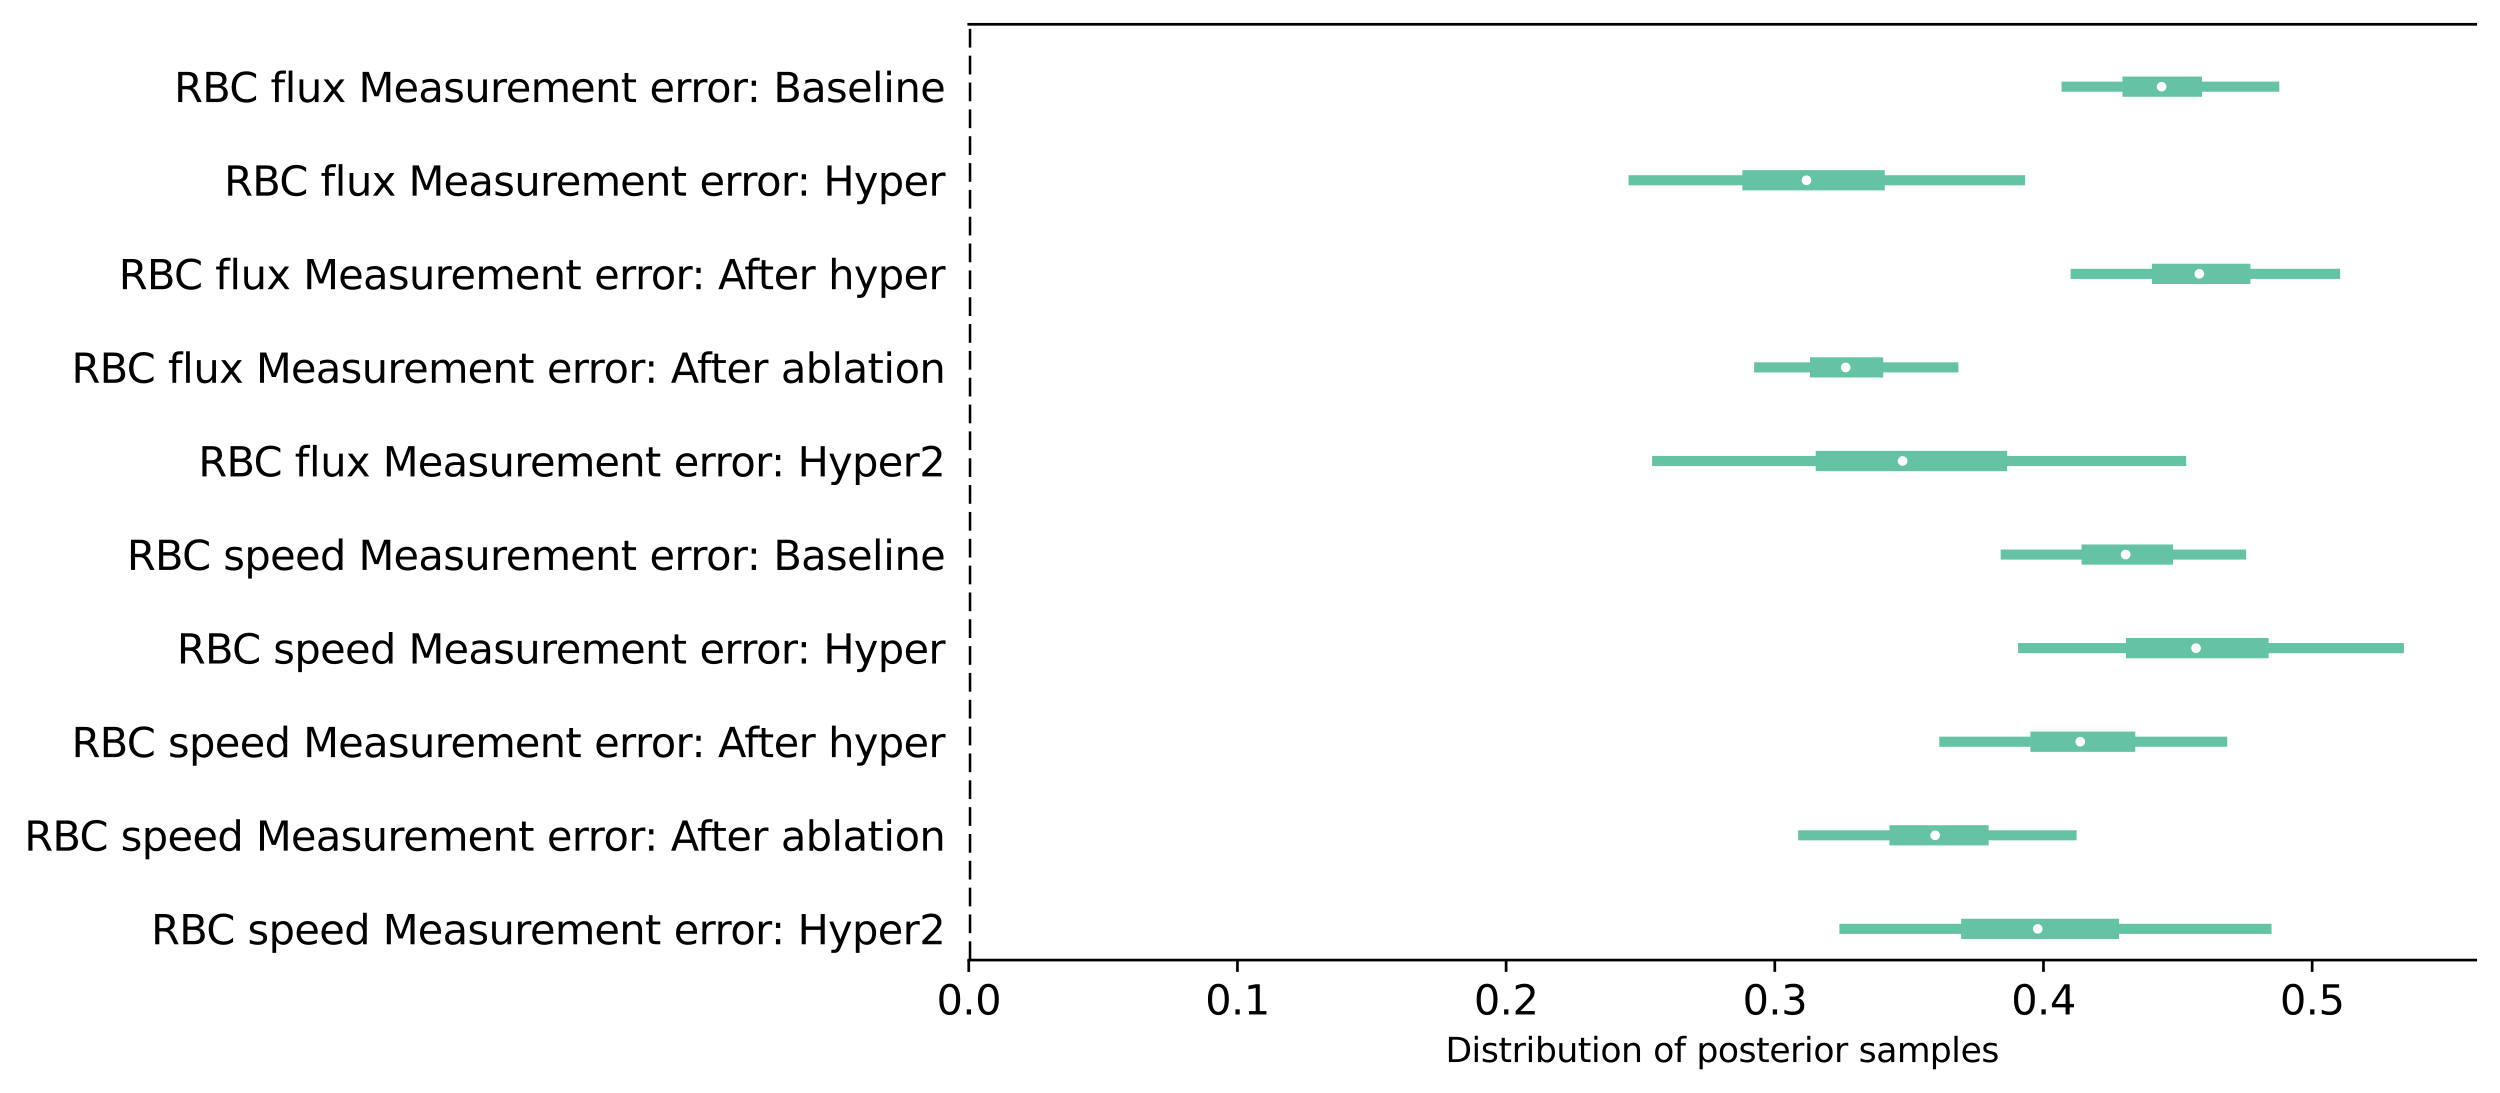 <?xml version="1.0" encoding="utf-8" standalone="no"?>
<!DOCTYPE svg PUBLIC "-//W3C//DTD SVG 1.1//EN"
  "http://www.w3.org/Graphics/SVG/1.1/DTD/svg11.dtd">
<svg xmlns:xlink="http://www.w3.org/1999/xlink" width="740.573pt" height="323.892pt" viewBox="0 0 740.573 323.892" xmlns="http://www.w3.org/2000/svg" version="1.1">
 <defs>
  <style type="text/css">*{stroke-linejoin: round; stroke-linecap: butt}</style>
 </defs>
 <g id="figure_1">
  <g id="patch_1">
   <path d="M 0 323.892 
L 740.573 323.892 
L 740.573 0 
L 0 0 
z
" style="fill: #ffffff"/>
  </g>
  <g id="axes_1">
   <g id="patch_2">
    <path d="M 286.973 284.4 
L 733.373 284.4 
L 733.373 7.2 
L 286.973 7.2 
z
" style="fill: #ffffff"/>
   </g>
   <g id="matplotlib.axis_1">
    <g id="xtick_1">
     <g id="line2d_1">
      <defs>
       <path id="mcd0731005c" d="M 0 0 
L 0 3.5 
" style="stroke: #000000; stroke-width: 0.8"/>
      </defs>
      <g>
       <use xlink:href="#mcd0731005c" x="286.973" y="284.4" style="stroke: #000000; stroke-width: 0.8"/>
      </g>
     </g>
     <g id="text_1">
      <!-- 0.0 -->
      <g transform="translate(277.431 300.518) scale(0.12 -0.12)">
       <defs>
        <path id="DejaVuSans-30" d="M 2034 4250 
Q 1547 4250 1301 3770 
Q 1056 3291 1056 2328 
Q 1056 1369 1301 889 
Q 1547 409 2034 409 
Q 2525 409 2770 889 
Q 3016 1369 3016 2328 
Q 3016 3291 2770 3770 
Q 2525 4250 2034 4250 
z
M 2034 4750 
Q 2819 4750 3233 4129 
Q 3647 3509 3647 2328 
Q 3647 1150 3233 529 
Q 2819 -91 2034 -91 
Q 1250 -91 836 529 
Q 422 1150 422 2328 
Q 422 3509 836 4129 
Q 1250 4750 2034 4750 
z
" transform="scale(0.016)"/>
        <path id="DejaVuSans-2e" d="M 684 794 
L 1344 794 
L 1344 0 
L 684 0 
L 684 794 
z
" transform="scale(0.016)"/>
       </defs>
       <use xlink:href="#DejaVuSans-30"/>
       <use xlink:href="#DejaVuSans-2e" x="63.623"/>
       <use xlink:href="#DejaVuSans-30" x="95.41"/>
      </g>
     </g>
    </g>
    <g id="xtick_2">
     <g id="line2d_2">
      <g>
       <use xlink:href="#mcd0731005c" x="366.564" y="284.4" style="stroke: #000000; stroke-width: 0.8"/>
      </g>
     </g>
     <g id="text_2">
      <!-- 0.1 -->
      <g transform="translate(357.022 300.518) scale(0.12 -0.12)">
       <defs>
        <path id="DejaVuSans-31" d="M 794 531 
L 1825 531 
L 1825 4091 
L 703 3866 
L 703 4441 
L 1819 4666 
L 2450 4666 
L 2450 531 
L 3481 531 
L 3481 0 
L 794 0 
L 794 531 
z
" transform="scale(0.016)"/>
       </defs>
       <use xlink:href="#DejaVuSans-30"/>
       <use xlink:href="#DejaVuSans-2e" x="63.623"/>
       <use xlink:href="#DejaVuSans-31" x="95.41"/>
      </g>
     </g>
    </g>
    <g id="xtick_3">
     <g id="line2d_3">
      <g>
       <use xlink:href="#mcd0731005c" x="446.154" y="284.4" style="stroke: #000000; stroke-width: 0.8"/>
      </g>
     </g>
     <g id="text_3">
      <!-- 0.2 -->
      <g transform="translate(436.612 300.518) scale(0.12 -0.12)">
       <defs>
        <path id="DejaVuSans-32" d="M 1228 531 
L 3431 531 
L 3431 0 
L 469 0 
L 469 531 
Q 828 903 1448 1529 
Q 2069 2156 2228 2338 
Q 2531 2678 2651 2914 
Q 2772 3150 2772 3378 
Q 2772 3750 2511 3984 
Q 2250 4219 1831 4219 
Q 1534 4219 1204 4116 
Q 875 4013 500 3803 
L 500 4441 
Q 881 4594 1212 4672 
Q 1544 4750 1819 4750 
Q 2544 4750 2975 4387 
Q 3406 4025 3406 3419 
Q 3406 3131 3298 2873 
Q 3191 2616 2906 2266 
Q 2828 2175 2409 1742 
Q 1991 1309 1228 531 
z
" transform="scale(0.016)"/>
       </defs>
       <use xlink:href="#DejaVuSans-30"/>
       <use xlink:href="#DejaVuSans-2e" x="63.623"/>
       <use xlink:href="#DejaVuSans-32" x="95.41"/>
      </g>
     </g>
    </g>
    <g id="xtick_4">
     <g id="line2d_4">
      <g>
       <use xlink:href="#mcd0731005c" x="525.745" y="284.4" style="stroke: #000000; stroke-width: 0.8"/>
      </g>
     </g>
     <g id="text_4">
      <!-- 0.3 -->
      <g transform="translate(516.203 300.518) scale(0.12 -0.12)">
       <defs>
        <path id="DejaVuSans-33" d="M 2597 2516 
Q 3050 2419 3304 2112 
Q 3559 1806 3559 1356 
Q 3559 666 3084 287 
Q 2609 -91 1734 -91 
Q 1441 -91 1130 -33 
Q 819 25 488 141 
L 488 750 
Q 750 597 1062 519 
Q 1375 441 1716 441 
Q 2309 441 2620 675 
Q 2931 909 2931 1356 
Q 2931 1769 2642 2001 
Q 2353 2234 1838 2234 
L 1294 2234 
L 1294 2753 
L 1863 2753 
Q 2328 2753 2575 2939 
Q 2822 3125 2822 3475 
Q 2822 3834 2567 4026 
Q 2313 4219 1838 4219 
Q 1578 4219 1281 4162 
Q 984 4106 628 3988 
L 628 4550 
Q 988 4650 1302 4700 
Q 1616 4750 1894 4750 
Q 2613 4750 3031 4423 
Q 3450 4097 3450 3541 
Q 3450 3153 3228 2886 
Q 3006 2619 2597 2516 
z
" transform="scale(0.016)"/>
       </defs>
       <use xlink:href="#DejaVuSans-30"/>
       <use xlink:href="#DejaVuSans-2e" x="63.623"/>
       <use xlink:href="#DejaVuSans-33" x="95.41"/>
      </g>
     </g>
    </g>
    <g id="xtick_5">
     <g id="line2d_5">
      <g>
       <use xlink:href="#mcd0731005c" x="605.335" y="284.4" style="stroke: #000000; stroke-width: 0.8"/>
      </g>
     </g>
     <g id="text_5">
      <!-- 0.4 -->
      <g transform="translate(595.793 300.518) scale(0.12 -0.12)">
       <defs>
        <path id="DejaVuSans-34" d="M 2419 4116 
L 825 1625 
L 2419 1625 
L 2419 4116 
z
M 2253 4666 
L 3047 4666 
L 3047 1625 
L 3713 1625 
L 3713 1100 
L 3047 1100 
L 3047 0 
L 2419 0 
L 2419 1100 
L 313 1100 
L 313 1709 
L 2253 4666 
z
" transform="scale(0.016)"/>
       </defs>
       <use xlink:href="#DejaVuSans-30"/>
       <use xlink:href="#DejaVuSans-2e" x="63.623"/>
       <use xlink:href="#DejaVuSans-34" x="95.41"/>
      </g>
     </g>
    </g>
    <g id="xtick_6">
     <g id="line2d_6">
      <g>
       <use xlink:href="#mcd0731005c" x="684.925" y="284.4" style="stroke: #000000; stroke-width: 0.8"/>
      </g>
     </g>
     <g id="text_6">
      <!-- 0.5 -->
      <g transform="translate(675.384 300.518) scale(0.12 -0.12)">
       <defs>
        <path id="DejaVuSans-35" d="M 691 4666 
L 3169 4666 
L 3169 4134 
L 1269 4134 
L 1269 2991 
Q 1406 3038 1543 3061 
Q 1681 3084 1819 3084 
Q 2600 3084 3056 2656 
Q 3513 2228 3513 1497 
Q 3513 744 3044 326 
Q 2575 -91 1722 -91 
Q 1428 -91 1123 -41 
Q 819 9 494 109 
L 494 744 
Q 775 591 1075 516 
Q 1375 441 1709 441 
Q 2250 441 2565 725 
Q 2881 1009 2881 1497 
Q 2881 1984 2565 2268 
Q 2250 2553 1709 2553 
Q 1456 2553 1204 2497 
Q 953 2441 691 2322 
L 691 4666 
z
" transform="scale(0.016)"/>
       </defs>
       <use xlink:href="#DejaVuSans-30"/>
       <use xlink:href="#DejaVuSans-2e" x="63.623"/>
       <use xlink:href="#DejaVuSans-35" x="95.41"/>
      </g>
     </g>
    </g>
    <g id="text_7">
     <!-- Distribution of posterior samples -->
     <g transform="translate(428.2 314.612) scale(0.1 -0.1)">
      <defs>
       <path id="DejaVuSans-44" d="M 1259 4147 
L 1259 519 
L 2022 519 
Q 2988 519 3436 956 
Q 3884 1394 3884 2338 
Q 3884 3275 3436 3711 
Q 2988 4147 2022 4147 
L 1259 4147 
z
M 628 4666 
L 1925 4666 
Q 3281 4666 3915 4102 
Q 4550 3538 4550 2338 
Q 4550 1131 3912 565 
Q 3275 0 1925 0 
L 628 0 
L 628 4666 
z
" transform="scale(0.016)"/>
       <path id="DejaVuSans-69" d="M 603 3500 
L 1178 3500 
L 1178 0 
L 603 0 
L 603 3500 
z
M 603 4863 
L 1178 4863 
L 1178 4134 
L 603 4134 
L 603 4863 
z
" transform="scale(0.016)"/>
       <path id="DejaVuSans-73" d="M 2834 3397 
L 2834 2853 
Q 2591 2978 2328 3040 
Q 2066 3103 1784 3103 
Q 1356 3103 1142 2972 
Q 928 2841 928 2578 
Q 928 2378 1081 2264 
Q 1234 2150 1697 2047 
L 1894 2003 
Q 2506 1872 2764 1633 
Q 3022 1394 3022 966 
Q 3022 478 2636 193 
Q 2250 -91 1575 -91 
Q 1294 -91 989 -36 
Q 684 19 347 128 
L 347 722 
Q 666 556 975 473 
Q 1284 391 1588 391 
Q 1994 391 2212 530 
Q 2431 669 2431 922 
Q 2431 1156 2273 1281 
Q 2116 1406 1581 1522 
L 1381 1569 
Q 847 1681 609 1914 
Q 372 2147 372 2553 
Q 372 3047 722 3315 
Q 1072 3584 1716 3584 
Q 2034 3584 2315 3537 
Q 2597 3491 2834 3397 
z
" transform="scale(0.016)"/>
       <path id="DejaVuSans-74" d="M 1172 4494 
L 1172 3500 
L 2356 3500 
L 2356 3053 
L 1172 3053 
L 1172 1153 
Q 1172 725 1289 603 
Q 1406 481 1766 481 
L 2356 481 
L 2356 0 
L 1766 0 
Q 1100 0 847 248 
Q 594 497 594 1153 
L 594 3053 
L 172 3053 
L 172 3500 
L 594 3500 
L 594 4494 
L 1172 4494 
z
" transform="scale(0.016)"/>
       <path id="DejaVuSans-72" d="M 2631 2963 
Q 2534 3019 2420 3045 
Q 2306 3072 2169 3072 
Q 1681 3072 1420 2755 
Q 1159 2438 1159 1844 
L 1159 0 
L 581 0 
L 581 3500 
L 1159 3500 
L 1159 2956 
Q 1341 3275 1631 3429 
Q 1922 3584 2338 3584 
Q 2397 3584 2469 3576 
Q 2541 3569 2628 3553 
L 2631 2963 
z
" transform="scale(0.016)"/>
       <path id="DejaVuSans-62" d="M 3116 1747 
Q 3116 2381 2855 2742 
Q 2594 3103 2138 3103 
Q 1681 3103 1420 2742 
Q 1159 2381 1159 1747 
Q 1159 1113 1420 752 
Q 1681 391 2138 391 
Q 2594 391 2855 752 
Q 3116 1113 3116 1747 
z
M 1159 2969 
Q 1341 3281 1617 3432 
Q 1894 3584 2278 3584 
Q 2916 3584 3314 3078 
Q 3713 2572 3713 1747 
Q 3713 922 3314 415 
Q 2916 -91 2278 -91 
Q 1894 -91 1617 61 
Q 1341 213 1159 525 
L 1159 0 
L 581 0 
L 581 4863 
L 1159 4863 
L 1159 2969 
z
" transform="scale(0.016)"/>
       <path id="DejaVuSans-75" d="M 544 1381 
L 544 3500 
L 1119 3500 
L 1119 1403 
Q 1119 906 1312 657 
Q 1506 409 1894 409 
Q 2359 409 2629 706 
Q 2900 1003 2900 1516 
L 2900 3500 
L 3475 3500 
L 3475 0 
L 2900 0 
L 2900 538 
Q 2691 219 2414 64 
Q 2138 -91 1772 -91 
Q 1169 -91 856 284 
Q 544 659 544 1381 
z
M 1991 3584 
L 1991 3584 
z
" transform="scale(0.016)"/>
       <path id="DejaVuSans-6f" d="M 1959 3097 
Q 1497 3097 1228 2736 
Q 959 2375 959 1747 
Q 959 1119 1226 758 
Q 1494 397 1959 397 
Q 2419 397 2687 759 
Q 2956 1122 2956 1747 
Q 2956 2369 2687 2733 
Q 2419 3097 1959 3097 
z
M 1959 3584 
Q 2709 3584 3137 3096 
Q 3566 2609 3566 1747 
Q 3566 888 3137 398 
Q 2709 -91 1959 -91 
Q 1206 -91 779 398 
Q 353 888 353 1747 
Q 353 2609 779 3096 
Q 1206 3584 1959 3584 
z
" transform="scale(0.016)"/>
       <path id="DejaVuSans-6e" d="M 3513 2113 
L 3513 0 
L 2938 0 
L 2938 2094 
Q 2938 2591 2744 2837 
Q 2550 3084 2163 3084 
Q 1697 3084 1428 2787 
Q 1159 2491 1159 1978 
L 1159 0 
L 581 0 
L 581 3500 
L 1159 3500 
L 1159 2956 
Q 1366 3272 1645 3428 
Q 1925 3584 2291 3584 
Q 2894 3584 3203 3211 
Q 3513 2838 3513 2113 
z
" transform="scale(0.016)"/>
       <path id="DejaVuSans-20" transform="scale(0.016)"/>
       <path id="DejaVuSans-66" d="M 2375 4863 
L 2375 4384 
L 1825 4384 
Q 1516 4384 1395 4259 
Q 1275 4134 1275 3809 
L 1275 3500 
L 2222 3500 
L 2222 3053 
L 1275 3053 
L 1275 0 
L 697 0 
L 697 3053 
L 147 3053 
L 147 3500 
L 697 3500 
L 697 3744 
Q 697 4328 969 4595 
Q 1241 4863 1831 4863 
L 2375 4863 
z
" transform="scale(0.016)"/>
       <path id="DejaVuSans-70" d="M 1159 525 
L 1159 -1331 
L 581 -1331 
L 581 3500 
L 1159 3500 
L 1159 2969 
Q 1341 3281 1617 3432 
Q 1894 3584 2278 3584 
Q 2916 3584 3314 3078 
Q 3713 2572 3713 1747 
Q 3713 922 3314 415 
Q 2916 -91 2278 -91 
Q 1894 -91 1617 61 
Q 1341 213 1159 525 
z
M 3116 1747 
Q 3116 2381 2855 2742 
Q 2594 3103 2138 3103 
Q 1681 3103 1420 2742 
Q 1159 2381 1159 1747 
Q 1159 1113 1420 752 
Q 1681 391 2138 391 
Q 2594 391 2855 752 
Q 3116 1113 3116 1747 
z
" transform="scale(0.016)"/>
       <path id="DejaVuSans-65" d="M 3597 1894 
L 3597 1613 
L 953 1613 
Q 991 1019 1311 708 
Q 1631 397 2203 397 
Q 2534 397 2845 478 
Q 3156 559 3463 722 
L 3463 178 
Q 3153 47 2828 -22 
Q 2503 -91 2169 -91 
Q 1331 -91 842 396 
Q 353 884 353 1716 
Q 353 2575 817 3079 
Q 1281 3584 2069 3584 
Q 2775 3584 3186 3129 
Q 3597 2675 3597 1894 
z
M 3022 2063 
Q 3016 2534 2758 2815 
Q 2500 3097 2075 3097 
Q 1594 3097 1305 2825 
Q 1016 2553 972 2059 
L 3022 2063 
z
" transform="scale(0.016)"/>
       <path id="DejaVuSans-61" d="M 2194 1759 
Q 1497 1759 1228 1600 
Q 959 1441 959 1056 
Q 959 750 1161 570 
Q 1363 391 1709 391 
Q 2188 391 2477 730 
Q 2766 1069 2766 1631 
L 2766 1759 
L 2194 1759 
z
M 3341 1997 
L 3341 0 
L 2766 0 
L 2766 531 
Q 2569 213 2275 61 
Q 1981 -91 1556 -91 
Q 1019 -91 701 211 
Q 384 513 384 1019 
Q 384 1609 779 1909 
Q 1175 2209 1959 2209 
L 2766 2209 
L 2766 2266 
Q 2766 2663 2505 2880 
Q 2244 3097 1772 3097 
Q 1472 3097 1187 3025 
Q 903 2953 641 2809 
L 641 3341 
Q 956 3463 1253 3523 
Q 1550 3584 1831 3584 
Q 2591 3584 2966 3190 
Q 3341 2797 3341 1997 
z
" transform="scale(0.016)"/>
       <path id="DejaVuSans-6d" d="M 3328 2828 
Q 3544 3216 3844 3400 
Q 4144 3584 4550 3584 
Q 5097 3584 5394 3201 
Q 5691 2819 5691 2113 
L 5691 0 
L 5113 0 
L 5113 2094 
Q 5113 2597 4934 2840 
Q 4756 3084 4391 3084 
Q 3944 3084 3684 2787 
Q 3425 2491 3425 1978 
L 3425 0 
L 2847 0 
L 2847 2094 
Q 2847 2600 2669 2842 
Q 2491 3084 2119 3084 
Q 1678 3084 1418 2786 
Q 1159 2488 1159 1978 
L 1159 0 
L 581 0 
L 581 3500 
L 1159 3500 
L 1159 2956 
Q 1356 3278 1631 3431 
Q 1906 3584 2284 3584 
Q 2666 3584 2933 3390 
Q 3200 3197 3328 2828 
z
" transform="scale(0.016)"/>
       <path id="DejaVuSans-6c" d="M 603 4863 
L 1178 4863 
L 1178 0 
L 603 0 
L 603 4863 
z
" transform="scale(0.016)"/>
      </defs>
      <use xlink:href="#DejaVuSans-44"/>
      <use xlink:href="#DejaVuSans-69" x="77.002"/>
      <use xlink:href="#DejaVuSans-73" x="104.785"/>
      <use xlink:href="#DejaVuSans-74" x="156.885"/>
      <use xlink:href="#DejaVuSans-72" x="196.094"/>
      <use xlink:href="#DejaVuSans-69" x="237.207"/>
      <use xlink:href="#DejaVuSans-62" x="264.99"/>
      <use xlink:href="#DejaVuSans-75" x="328.467"/>
      <use xlink:href="#DejaVuSans-74" x="391.846"/>
      <use xlink:href="#DejaVuSans-69" x="431.055"/>
      <use xlink:href="#DejaVuSans-6f" x="458.838"/>
      <use xlink:href="#DejaVuSans-6e" x="520.02"/>
      <use xlink:href="#DejaVuSans-20" x="583.398"/>
      <use xlink:href="#DejaVuSans-6f" x="615.186"/>
      <use xlink:href="#DejaVuSans-66" x="676.367"/>
      <use xlink:href="#DejaVuSans-20" x="711.572"/>
      <use xlink:href="#DejaVuSans-70" x="743.359"/>
      <use xlink:href="#DejaVuSans-6f" x="806.836"/>
      <use xlink:href="#DejaVuSans-73" x="868.018"/>
      <use xlink:href="#DejaVuSans-74" x="920.117"/>
      <use xlink:href="#DejaVuSans-65" x="959.326"/>
      <use xlink:href="#DejaVuSans-72" x="1020.85"/>
      <use xlink:href="#DejaVuSans-69" x="1061.963"/>
      <use xlink:href="#DejaVuSans-6f" x="1089.746"/>
      <use xlink:href="#DejaVuSans-72" x="1150.928"/>
      <use xlink:href="#DejaVuSans-20" x="1192.041"/>
      <use xlink:href="#DejaVuSans-73" x="1223.828"/>
      <use xlink:href="#DejaVuSans-61" x="1275.928"/>
      <use xlink:href="#DejaVuSans-6d" x="1337.207"/>
      <use xlink:href="#DejaVuSans-70" x="1434.619"/>
      <use xlink:href="#DejaVuSans-6c" x="1498.096"/>
      <use xlink:href="#DejaVuSans-65" x="1525.879"/>
      <use xlink:href="#DejaVuSans-73" x="1587.402"/>
     </g>
    </g>
   </g>
   <g id="matplotlib.axis_2">
    <g id="ytick_1">
     <g id="text_8">
      <!-- RBC speed Measurement error: Hyper2 -->
      <g transform="translate(44.771 279.719) scale(0.12 -0.12)">
       <defs>
        <path id="DejaVuSans-52" d="M 2841 2188 
Q 3044 2119 3236 1894 
Q 3428 1669 3622 1275 
L 4263 0 
L 3584 0 
L 2988 1197 
Q 2756 1666 2539 1819 
Q 2322 1972 1947 1972 
L 1259 1972 
L 1259 0 
L 628 0 
L 628 4666 
L 2053 4666 
Q 2853 4666 3247 4331 
Q 3641 3997 3641 3322 
Q 3641 2881 3436 2590 
Q 3231 2300 2841 2188 
z
M 1259 4147 
L 1259 2491 
L 2053 2491 
Q 2509 2491 2742 2702 
Q 2975 2913 2975 3322 
Q 2975 3731 2742 3939 
Q 2509 4147 2053 4147 
L 1259 4147 
z
" transform="scale(0.016)"/>
        <path id="DejaVuSans-42" d="M 1259 2228 
L 1259 519 
L 2272 519 
Q 2781 519 3026 730 
Q 3272 941 3272 1375 
Q 3272 1813 3026 2020 
Q 2781 2228 2272 2228 
L 1259 2228 
z
M 1259 4147 
L 1259 2741 
L 2194 2741 
Q 2656 2741 2882 2914 
Q 3109 3088 3109 3444 
Q 3109 3797 2882 3972 
Q 2656 4147 2194 4147 
L 1259 4147 
z
M 628 4666 
L 2241 4666 
Q 2963 4666 3353 4366 
Q 3744 4066 3744 3513 
Q 3744 3084 3544 2831 
Q 3344 2578 2956 2516 
Q 3422 2416 3680 2098 
Q 3938 1781 3938 1306 
Q 3938 681 3513 340 
Q 3088 0 2303 0 
L 628 0 
L 628 4666 
z
" transform="scale(0.016)"/>
        <path id="DejaVuSans-43" d="M 4122 4306 
L 4122 3641 
Q 3803 3938 3442 4084 
Q 3081 4231 2675 4231 
Q 1875 4231 1450 3742 
Q 1025 3253 1025 2328 
Q 1025 1406 1450 917 
Q 1875 428 2675 428 
Q 3081 428 3442 575 
Q 3803 722 4122 1019 
L 4122 359 
Q 3791 134 3420 21 
Q 3050 -91 2638 -91 
Q 1578 -91 968 557 
Q 359 1206 359 2328 
Q 359 3453 968 4101 
Q 1578 4750 2638 4750 
Q 3056 4750 3426 4639 
Q 3797 4528 4122 4306 
z
" transform="scale(0.016)"/>
        <path id="DejaVuSans-64" d="M 2906 2969 
L 2906 4863 
L 3481 4863 
L 3481 0 
L 2906 0 
L 2906 525 
Q 2725 213 2448 61 
Q 2172 -91 1784 -91 
Q 1150 -91 751 415 
Q 353 922 353 1747 
Q 353 2572 751 3078 
Q 1150 3584 1784 3584 
Q 2172 3584 2448 3432 
Q 2725 3281 2906 2969 
z
M 947 1747 
Q 947 1113 1208 752 
Q 1469 391 1925 391 
Q 2381 391 2643 752 
Q 2906 1113 2906 1747 
Q 2906 2381 2643 2742 
Q 2381 3103 1925 3103 
Q 1469 3103 1208 2742 
Q 947 2381 947 1747 
z
" transform="scale(0.016)"/>
        <path id="DejaVuSans-4d" d="M 628 4666 
L 1569 4666 
L 2759 1491 
L 3956 4666 
L 4897 4666 
L 4897 0 
L 4281 0 
L 4281 4097 
L 3078 897 
L 2444 897 
L 1241 4097 
L 1241 0 
L 628 0 
L 628 4666 
z
" transform="scale(0.016)"/>
        <path id="DejaVuSans-3a" d="M 750 794 
L 1409 794 
L 1409 0 
L 750 0 
L 750 794 
z
M 750 3309 
L 1409 3309 
L 1409 2516 
L 750 2516 
L 750 3309 
z
" transform="scale(0.016)"/>
        <path id="DejaVuSans-48" d="M 628 4666 
L 1259 4666 
L 1259 2753 
L 3553 2753 
L 3553 4666 
L 4184 4666 
L 4184 0 
L 3553 0 
L 3553 2222 
L 1259 2222 
L 1259 0 
L 628 0 
L 628 4666 
z
" transform="scale(0.016)"/>
        <path id="DejaVuSans-79" d="M 2059 -325 
Q 1816 -950 1584 -1140 
Q 1353 -1331 966 -1331 
L 506 -1331 
L 506 -850 
L 844 -850 
Q 1081 -850 1212 -737 
Q 1344 -625 1503 -206 
L 1606 56 
L 191 3500 
L 800 3500 
L 1894 763 
L 2988 3500 
L 3597 3500 
L 2059 -325 
z
" transform="scale(0.016)"/>
       </defs>
       <use xlink:href="#DejaVuSans-52"/>
       <use xlink:href="#DejaVuSans-42" x="69.482"/>
       <use xlink:href="#DejaVuSans-43" x="136.336"/>
       <use xlink:href="#DejaVuSans-20" x="206.16"/>
       <use xlink:href="#DejaVuSans-73" x="237.947"/>
       <use xlink:href="#DejaVuSans-70" x="290.047"/>
       <use xlink:href="#DejaVuSans-65" x="353.523"/>
       <use xlink:href="#DejaVuSans-65" x="415.047"/>
       <use xlink:href="#DejaVuSans-64" x="476.57"/>
       <use xlink:href="#DejaVuSans-20" x="540.047"/>
       <use xlink:href="#DejaVuSans-4d" x="571.834"/>
       <use xlink:href="#DejaVuSans-65" x="658.113"/>
       <use xlink:href="#DejaVuSans-61" x="719.637"/>
       <use xlink:href="#DejaVuSans-73" x="780.916"/>
       <use xlink:href="#DejaVuSans-75" x="833.016"/>
       <use xlink:href="#DejaVuSans-72" x="896.395"/>
       <use xlink:href="#DejaVuSans-65" x="935.258"/>
       <use xlink:href="#DejaVuSans-6d" x="996.781"/>
       <use xlink:href="#DejaVuSans-65" x="1094.193"/>
       <use xlink:href="#DejaVuSans-6e" x="1155.717"/>
       <use xlink:href="#DejaVuSans-74" x="1219.096"/>
       <use xlink:href="#DejaVuSans-20" x="1258.305"/>
       <use xlink:href="#DejaVuSans-65" x="1290.092"/>
       <use xlink:href="#DejaVuSans-72" x="1351.615"/>
       <use xlink:href="#DejaVuSans-72" x="1390.979"/>
       <use xlink:href="#DejaVuSans-6f" x="1429.842"/>
       <use xlink:href="#DejaVuSans-72" x="1491.023"/>
       <use xlink:href="#DejaVuSans-3a" x="1530.387"/>
       <use xlink:href="#DejaVuSans-20" x="1564.078"/>
       <use xlink:href="#DejaVuSans-48" x="1595.865"/>
       <use xlink:href="#DejaVuSans-79" x="1671.061"/>
       <use xlink:href="#DejaVuSans-70" x="1730.24"/>
       <use xlink:href="#DejaVuSans-65" x="1793.717"/>
       <use xlink:href="#DejaVuSans-72" x="1855.24"/>
       <use xlink:href="#DejaVuSans-32" x="1896.354"/>
      </g>
     </g>
    </g>
    <g id="ytick_2">
     <g id="text_9">
      <!-- RBC speed Measurement error: After ablation -->
      <g transform="translate(7.2 251.999) scale(0.12 -0.12)">
       <defs>
        <path id="DejaVuSans-41" d="M 2188 4044 
L 1331 1722 
L 3047 1722 
L 2188 4044 
z
M 1831 4666 
L 2547 4666 
L 4325 0 
L 3669 0 
L 3244 1197 
L 1141 1197 
L 716 0 
L 50 0 
L 1831 4666 
z
" transform="scale(0.016)"/>
       </defs>
       <use xlink:href="#DejaVuSans-52"/>
       <use xlink:href="#DejaVuSans-42" x="69.482"/>
       <use xlink:href="#DejaVuSans-43" x="136.336"/>
       <use xlink:href="#DejaVuSans-20" x="206.16"/>
       <use xlink:href="#DejaVuSans-73" x="237.947"/>
       <use xlink:href="#DejaVuSans-70" x="290.047"/>
       <use xlink:href="#DejaVuSans-65" x="353.523"/>
       <use xlink:href="#DejaVuSans-65" x="415.047"/>
       <use xlink:href="#DejaVuSans-64" x="476.57"/>
       <use xlink:href="#DejaVuSans-20" x="540.047"/>
       <use xlink:href="#DejaVuSans-4d" x="571.834"/>
       <use xlink:href="#DejaVuSans-65" x="658.113"/>
       <use xlink:href="#DejaVuSans-61" x="719.637"/>
       <use xlink:href="#DejaVuSans-73" x="780.916"/>
       <use xlink:href="#DejaVuSans-75" x="833.016"/>
       <use xlink:href="#DejaVuSans-72" x="896.395"/>
       <use xlink:href="#DejaVuSans-65" x="935.258"/>
       <use xlink:href="#DejaVuSans-6d" x="996.781"/>
       <use xlink:href="#DejaVuSans-65" x="1094.193"/>
       <use xlink:href="#DejaVuSans-6e" x="1155.717"/>
       <use xlink:href="#DejaVuSans-74" x="1219.096"/>
       <use xlink:href="#DejaVuSans-20" x="1258.305"/>
       <use xlink:href="#DejaVuSans-65" x="1290.092"/>
       <use xlink:href="#DejaVuSans-72" x="1351.615"/>
       <use xlink:href="#DejaVuSans-72" x="1390.979"/>
       <use xlink:href="#DejaVuSans-6f" x="1429.842"/>
       <use xlink:href="#DejaVuSans-72" x="1491.023"/>
       <use xlink:href="#DejaVuSans-3a" x="1530.387"/>
       <use xlink:href="#DejaVuSans-20" x="1564.078"/>
       <use xlink:href="#DejaVuSans-41" x="1595.865"/>
       <use xlink:href="#DejaVuSans-66" x="1660.648"/>
       <use xlink:href="#DejaVuSans-74" x="1694.104"/>
       <use xlink:href="#DejaVuSans-65" x="1733.312"/>
       <use xlink:href="#DejaVuSans-72" x="1794.836"/>
       <use xlink:href="#DejaVuSans-20" x="1835.949"/>
       <use xlink:href="#DejaVuSans-61" x="1867.736"/>
       <use xlink:href="#DejaVuSans-62" x="1929.016"/>
       <use xlink:href="#DejaVuSans-6c" x="1992.492"/>
       <use xlink:href="#DejaVuSans-61" x="2020.275"/>
       <use xlink:href="#DejaVuSans-74" x="2081.555"/>
       <use xlink:href="#DejaVuSans-69" x="2120.764"/>
       <use xlink:href="#DejaVuSans-6f" x="2148.547"/>
       <use xlink:href="#DejaVuSans-6e" x="2209.729"/>
      </g>
     </g>
    </g>
    <g id="ytick_3">
     <g id="text_10">
      <!-- RBC speed Measurement error: After hyper -->
      <g transform="translate(21.203 224.279) scale(0.12 -0.12)">
       <defs>
        <path id="DejaVuSans-68" d="M 3513 2113 
L 3513 0 
L 2938 0 
L 2938 2094 
Q 2938 2591 2744 2837 
Q 2550 3084 2163 3084 
Q 1697 3084 1428 2787 
Q 1159 2491 1159 1978 
L 1159 0 
L 581 0 
L 581 4863 
L 1159 4863 
L 1159 2956 
Q 1366 3272 1645 3428 
Q 1925 3584 2291 3584 
Q 2894 3584 3203 3211 
Q 3513 2838 3513 2113 
z
" transform="scale(0.016)"/>
       </defs>
       <use xlink:href="#DejaVuSans-52"/>
       <use xlink:href="#DejaVuSans-42" x="69.482"/>
       <use xlink:href="#DejaVuSans-43" x="136.336"/>
       <use xlink:href="#DejaVuSans-20" x="206.16"/>
       <use xlink:href="#DejaVuSans-73" x="237.947"/>
       <use xlink:href="#DejaVuSans-70" x="290.047"/>
       <use xlink:href="#DejaVuSans-65" x="353.523"/>
       <use xlink:href="#DejaVuSans-65" x="415.047"/>
       <use xlink:href="#DejaVuSans-64" x="476.57"/>
       <use xlink:href="#DejaVuSans-20" x="540.047"/>
       <use xlink:href="#DejaVuSans-4d" x="571.834"/>
       <use xlink:href="#DejaVuSans-65" x="658.113"/>
       <use xlink:href="#DejaVuSans-61" x="719.637"/>
       <use xlink:href="#DejaVuSans-73" x="780.916"/>
       <use xlink:href="#DejaVuSans-75" x="833.016"/>
       <use xlink:href="#DejaVuSans-72" x="896.395"/>
       <use xlink:href="#DejaVuSans-65" x="935.258"/>
       <use xlink:href="#DejaVuSans-6d" x="996.781"/>
       <use xlink:href="#DejaVuSans-65" x="1094.193"/>
       <use xlink:href="#DejaVuSans-6e" x="1155.717"/>
       <use xlink:href="#DejaVuSans-74" x="1219.096"/>
       <use xlink:href="#DejaVuSans-20" x="1258.305"/>
       <use xlink:href="#DejaVuSans-65" x="1290.092"/>
       <use xlink:href="#DejaVuSans-72" x="1351.615"/>
       <use xlink:href="#DejaVuSans-72" x="1390.979"/>
       <use xlink:href="#DejaVuSans-6f" x="1429.842"/>
       <use xlink:href="#DejaVuSans-72" x="1491.023"/>
       <use xlink:href="#DejaVuSans-3a" x="1530.387"/>
       <use xlink:href="#DejaVuSans-20" x="1564.078"/>
       <use xlink:href="#DejaVuSans-41" x="1595.865"/>
       <use xlink:href="#DejaVuSans-66" x="1660.648"/>
       <use xlink:href="#DejaVuSans-74" x="1694.104"/>
       <use xlink:href="#DejaVuSans-65" x="1733.312"/>
       <use xlink:href="#DejaVuSans-72" x="1794.836"/>
       <use xlink:href="#DejaVuSans-20" x="1835.949"/>
       <use xlink:href="#DejaVuSans-68" x="1867.736"/>
       <use xlink:href="#DejaVuSans-79" x="1931.115"/>
       <use xlink:href="#DejaVuSans-70" x="1990.295"/>
       <use xlink:href="#DejaVuSans-65" x="2053.771"/>
       <use xlink:href="#DejaVuSans-72" x="2115.295"/>
      </g>
     </g>
    </g>
    <g id="ytick_4">
     <g id="text_11">
      <!-- RBC speed Measurement error: Hyper -->
      <g transform="translate(52.406 196.559) scale(0.12 -0.12)">
       <use xlink:href="#DejaVuSans-52"/>
       <use xlink:href="#DejaVuSans-42" x="69.482"/>
       <use xlink:href="#DejaVuSans-43" x="136.336"/>
       <use xlink:href="#DejaVuSans-20" x="206.16"/>
       <use xlink:href="#DejaVuSans-73" x="237.947"/>
       <use xlink:href="#DejaVuSans-70" x="290.047"/>
       <use xlink:href="#DejaVuSans-65" x="353.523"/>
       <use xlink:href="#DejaVuSans-65" x="415.047"/>
       <use xlink:href="#DejaVuSans-64" x="476.57"/>
       <use xlink:href="#DejaVuSans-20" x="540.047"/>
       <use xlink:href="#DejaVuSans-4d" x="571.834"/>
       <use xlink:href="#DejaVuSans-65" x="658.113"/>
       <use xlink:href="#DejaVuSans-61" x="719.637"/>
       <use xlink:href="#DejaVuSans-73" x="780.916"/>
       <use xlink:href="#DejaVuSans-75" x="833.016"/>
       <use xlink:href="#DejaVuSans-72" x="896.395"/>
       <use xlink:href="#DejaVuSans-65" x="935.258"/>
       <use xlink:href="#DejaVuSans-6d" x="996.781"/>
       <use xlink:href="#DejaVuSans-65" x="1094.193"/>
       <use xlink:href="#DejaVuSans-6e" x="1155.717"/>
       <use xlink:href="#DejaVuSans-74" x="1219.096"/>
       <use xlink:href="#DejaVuSans-20" x="1258.305"/>
       <use xlink:href="#DejaVuSans-65" x="1290.092"/>
       <use xlink:href="#DejaVuSans-72" x="1351.615"/>
       <use xlink:href="#DejaVuSans-72" x="1390.979"/>
       <use xlink:href="#DejaVuSans-6f" x="1429.842"/>
       <use xlink:href="#DejaVuSans-72" x="1491.023"/>
       <use xlink:href="#DejaVuSans-3a" x="1530.387"/>
       <use xlink:href="#DejaVuSans-20" x="1564.078"/>
       <use xlink:href="#DejaVuSans-48" x="1595.865"/>
       <use xlink:href="#DejaVuSans-79" x="1671.061"/>
       <use xlink:href="#DejaVuSans-70" x="1730.24"/>
       <use xlink:href="#DejaVuSans-65" x="1793.717"/>
       <use xlink:href="#DejaVuSans-72" x="1855.24"/>
      </g>
     </g>
    </g>
    <g id="ytick_5">
     <g id="text_12">
      <!-- RBC speed Measurement error: Baseline -->
      <g transform="translate(37.59 168.839) scale(0.12 -0.12)">
       <use xlink:href="#DejaVuSans-52"/>
       <use xlink:href="#DejaVuSans-42" x="69.482"/>
       <use xlink:href="#DejaVuSans-43" x="136.336"/>
       <use xlink:href="#DejaVuSans-20" x="206.16"/>
       <use xlink:href="#DejaVuSans-73" x="237.947"/>
       <use xlink:href="#DejaVuSans-70" x="290.047"/>
       <use xlink:href="#DejaVuSans-65" x="353.523"/>
       <use xlink:href="#DejaVuSans-65" x="415.047"/>
       <use xlink:href="#DejaVuSans-64" x="476.57"/>
       <use xlink:href="#DejaVuSans-20" x="540.047"/>
       <use xlink:href="#DejaVuSans-4d" x="571.834"/>
       <use xlink:href="#DejaVuSans-65" x="658.113"/>
       <use xlink:href="#DejaVuSans-61" x="719.637"/>
       <use xlink:href="#DejaVuSans-73" x="780.916"/>
       <use xlink:href="#DejaVuSans-75" x="833.016"/>
       <use xlink:href="#DejaVuSans-72" x="896.395"/>
       <use xlink:href="#DejaVuSans-65" x="935.258"/>
       <use xlink:href="#DejaVuSans-6d" x="996.781"/>
       <use xlink:href="#DejaVuSans-65" x="1094.193"/>
       <use xlink:href="#DejaVuSans-6e" x="1155.717"/>
       <use xlink:href="#DejaVuSans-74" x="1219.096"/>
       <use xlink:href="#DejaVuSans-20" x="1258.305"/>
       <use xlink:href="#DejaVuSans-65" x="1290.092"/>
       <use xlink:href="#DejaVuSans-72" x="1351.615"/>
       <use xlink:href="#DejaVuSans-72" x="1390.979"/>
       <use xlink:href="#DejaVuSans-6f" x="1429.842"/>
       <use xlink:href="#DejaVuSans-72" x="1491.023"/>
       <use xlink:href="#DejaVuSans-3a" x="1530.387"/>
       <use xlink:href="#DejaVuSans-20" x="1564.078"/>
       <use xlink:href="#DejaVuSans-42" x="1595.865"/>
       <use xlink:href="#DejaVuSans-61" x="1664.469"/>
       <use xlink:href="#DejaVuSans-73" x="1725.748"/>
       <use xlink:href="#DejaVuSans-65" x="1777.848"/>
       <use xlink:href="#DejaVuSans-6c" x="1839.371"/>
       <use xlink:href="#DejaVuSans-69" x="1867.154"/>
       <use xlink:href="#DejaVuSans-6e" x="1894.938"/>
       <use xlink:href="#DejaVuSans-65" x="1958.316"/>
      </g>
     </g>
    </g>
    <g id="ytick_6">
     <g id="text_13">
      <!-- RBC flux Measurement error: Hyper2 -->
      <g transform="translate(58.761 141.119) scale(0.12 -0.12)">
       <defs>
        <path id="DejaVuSans-78" d="M 3513 3500 
L 2247 1797 
L 3578 0 
L 2900 0 
L 1881 1375 
L 863 0 
L 184 0 
L 1544 1831 
L 300 3500 
L 978 3500 
L 1906 2253 
L 2834 3500 
L 3513 3500 
z
" transform="scale(0.016)"/>
       </defs>
       <use xlink:href="#DejaVuSans-52"/>
       <use xlink:href="#DejaVuSans-42" x="69.482"/>
       <use xlink:href="#DejaVuSans-43" x="136.336"/>
       <use xlink:href="#DejaVuSans-20" x="206.16"/>
       <use xlink:href="#DejaVuSans-66" x="237.947"/>
       <use xlink:href="#DejaVuSans-6c" x="273.152"/>
       <use xlink:href="#DejaVuSans-75" x="300.936"/>
       <use xlink:href="#DejaVuSans-78" x="364.314"/>
       <use xlink:href="#DejaVuSans-20" x="423.494"/>
       <use xlink:href="#DejaVuSans-4d" x="455.281"/>
       <use xlink:href="#DejaVuSans-65" x="541.561"/>
       <use xlink:href="#DejaVuSans-61" x="603.084"/>
       <use xlink:href="#DejaVuSans-73" x="664.363"/>
       <use xlink:href="#DejaVuSans-75" x="716.463"/>
       <use xlink:href="#DejaVuSans-72" x="779.842"/>
       <use xlink:href="#DejaVuSans-65" x="818.705"/>
       <use xlink:href="#DejaVuSans-6d" x="880.229"/>
       <use xlink:href="#DejaVuSans-65" x="977.641"/>
       <use xlink:href="#DejaVuSans-6e" x="1039.164"/>
       <use xlink:href="#DejaVuSans-74" x="1102.543"/>
       <use xlink:href="#DejaVuSans-20" x="1141.752"/>
       <use xlink:href="#DejaVuSans-65" x="1173.539"/>
       <use xlink:href="#DejaVuSans-72" x="1235.062"/>
       <use xlink:href="#DejaVuSans-72" x="1274.426"/>
       <use xlink:href="#DejaVuSans-6f" x="1313.289"/>
       <use xlink:href="#DejaVuSans-72" x="1374.471"/>
       <use xlink:href="#DejaVuSans-3a" x="1413.834"/>
       <use xlink:href="#DejaVuSans-20" x="1447.525"/>
       <use xlink:href="#DejaVuSans-48" x="1479.312"/>
       <use xlink:href="#DejaVuSans-79" x="1554.508"/>
       <use xlink:href="#DejaVuSans-70" x="1613.688"/>
       <use xlink:href="#DejaVuSans-65" x="1677.164"/>
       <use xlink:href="#DejaVuSans-72" x="1738.688"/>
       <use xlink:href="#DejaVuSans-32" x="1779.801"/>
      </g>
     </g>
    </g>
    <g id="ytick_7">
     <g id="text_14">
      <!-- RBC flux Measurement error: After ablation -->
      <g transform="translate(21.189 113.399) scale(0.12 -0.12)">
       <use xlink:href="#DejaVuSans-52"/>
       <use xlink:href="#DejaVuSans-42" x="69.482"/>
       <use xlink:href="#DejaVuSans-43" x="136.336"/>
       <use xlink:href="#DejaVuSans-20" x="206.16"/>
       <use xlink:href="#DejaVuSans-66" x="237.947"/>
       <use xlink:href="#DejaVuSans-6c" x="273.152"/>
       <use xlink:href="#DejaVuSans-75" x="300.936"/>
       <use xlink:href="#DejaVuSans-78" x="364.314"/>
       <use xlink:href="#DejaVuSans-20" x="423.494"/>
       <use xlink:href="#DejaVuSans-4d" x="455.281"/>
       <use xlink:href="#DejaVuSans-65" x="541.561"/>
       <use xlink:href="#DejaVuSans-61" x="603.084"/>
       <use xlink:href="#DejaVuSans-73" x="664.363"/>
       <use xlink:href="#DejaVuSans-75" x="716.463"/>
       <use xlink:href="#DejaVuSans-72" x="779.842"/>
       <use xlink:href="#DejaVuSans-65" x="818.705"/>
       <use xlink:href="#DejaVuSans-6d" x="880.229"/>
       <use xlink:href="#DejaVuSans-65" x="977.641"/>
       <use xlink:href="#DejaVuSans-6e" x="1039.164"/>
       <use xlink:href="#DejaVuSans-74" x="1102.543"/>
       <use xlink:href="#DejaVuSans-20" x="1141.752"/>
       <use xlink:href="#DejaVuSans-65" x="1173.539"/>
       <use xlink:href="#DejaVuSans-72" x="1235.062"/>
       <use xlink:href="#DejaVuSans-72" x="1274.426"/>
       <use xlink:href="#DejaVuSans-6f" x="1313.289"/>
       <use xlink:href="#DejaVuSans-72" x="1374.471"/>
       <use xlink:href="#DejaVuSans-3a" x="1413.834"/>
       <use xlink:href="#DejaVuSans-20" x="1447.525"/>
       <use xlink:href="#DejaVuSans-41" x="1479.312"/>
       <use xlink:href="#DejaVuSans-66" x="1544.096"/>
       <use xlink:href="#DejaVuSans-74" x="1577.551"/>
       <use xlink:href="#DejaVuSans-65" x="1616.76"/>
       <use xlink:href="#DejaVuSans-72" x="1678.283"/>
       <use xlink:href="#DejaVuSans-20" x="1719.396"/>
       <use xlink:href="#DejaVuSans-61" x="1751.184"/>
       <use xlink:href="#DejaVuSans-62" x="1812.463"/>
       <use xlink:href="#DejaVuSans-6c" x="1875.939"/>
       <use xlink:href="#DejaVuSans-61" x="1903.723"/>
       <use xlink:href="#DejaVuSans-74" x="1965.002"/>
       <use xlink:href="#DejaVuSans-69" x="2004.211"/>
       <use xlink:href="#DejaVuSans-6f" x="2031.994"/>
       <use xlink:href="#DejaVuSans-6e" x="2093.176"/>
      </g>
     </g>
    </g>
    <g id="ytick_8">
     <g id="text_15">
      <!-- RBC flux Measurement error: After hyper -->
      <g transform="translate(35.192 85.679) scale(0.12 -0.12)">
       <use xlink:href="#DejaVuSans-52"/>
       <use xlink:href="#DejaVuSans-42" x="69.482"/>
       <use xlink:href="#DejaVuSans-43" x="136.336"/>
       <use xlink:href="#DejaVuSans-20" x="206.16"/>
       <use xlink:href="#DejaVuSans-66" x="237.947"/>
       <use xlink:href="#DejaVuSans-6c" x="273.152"/>
       <use xlink:href="#DejaVuSans-75" x="300.936"/>
       <use xlink:href="#DejaVuSans-78" x="364.314"/>
       <use xlink:href="#DejaVuSans-20" x="423.494"/>
       <use xlink:href="#DejaVuSans-4d" x="455.281"/>
       <use xlink:href="#DejaVuSans-65" x="541.561"/>
       <use xlink:href="#DejaVuSans-61" x="603.084"/>
       <use xlink:href="#DejaVuSans-73" x="664.363"/>
       <use xlink:href="#DejaVuSans-75" x="716.463"/>
       <use xlink:href="#DejaVuSans-72" x="779.842"/>
       <use xlink:href="#DejaVuSans-65" x="818.705"/>
       <use xlink:href="#DejaVuSans-6d" x="880.229"/>
       <use xlink:href="#DejaVuSans-65" x="977.641"/>
       <use xlink:href="#DejaVuSans-6e" x="1039.164"/>
       <use xlink:href="#DejaVuSans-74" x="1102.543"/>
       <use xlink:href="#DejaVuSans-20" x="1141.752"/>
       <use xlink:href="#DejaVuSans-65" x="1173.539"/>
       <use xlink:href="#DejaVuSans-72" x="1235.062"/>
       <use xlink:href="#DejaVuSans-72" x="1274.426"/>
       <use xlink:href="#DejaVuSans-6f" x="1313.289"/>
       <use xlink:href="#DejaVuSans-72" x="1374.471"/>
       <use xlink:href="#DejaVuSans-3a" x="1413.834"/>
       <use xlink:href="#DejaVuSans-20" x="1447.525"/>
       <use xlink:href="#DejaVuSans-41" x="1479.312"/>
       <use xlink:href="#DejaVuSans-66" x="1544.096"/>
       <use xlink:href="#DejaVuSans-74" x="1577.551"/>
       <use xlink:href="#DejaVuSans-65" x="1616.76"/>
       <use xlink:href="#DejaVuSans-72" x="1678.283"/>
       <use xlink:href="#DejaVuSans-20" x="1719.396"/>
       <use xlink:href="#DejaVuSans-68" x="1751.184"/>
       <use xlink:href="#DejaVuSans-79" x="1814.562"/>
       <use xlink:href="#DejaVuSans-70" x="1873.742"/>
       <use xlink:href="#DejaVuSans-65" x="1937.219"/>
       <use xlink:href="#DejaVuSans-72" x="1998.742"/>
      </g>
     </g>
    </g>
    <g id="ytick_9">
     <g id="text_16">
      <!-- RBC flux Measurement error: Hyper -->
      <g transform="translate(66.396 57.959) scale(0.12 -0.12)">
       <use xlink:href="#DejaVuSans-52"/>
       <use xlink:href="#DejaVuSans-42" x="69.482"/>
       <use xlink:href="#DejaVuSans-43" x="136.336"/>
       <use xlink:href="#DejaVuSans-20" x="206.16"/>
       <use xlink:href="#DejaVuSans-66" x="237.947"/>
       <use xlink:href="#DejaVuSans-6c" x="273.152"/>
       <use xlink:href="#DejaVuSans-75" x="300.936"/>
       <use xlink:href="#DejaVuSans-78" x="364.314"/>
       <use xlink:href="#DejaVuSans-20" x="423.494"/>
       <use xlink:href="#DejaVuSans-4d" x="455.281"/>
       <use xlink:href="#DejaVuSans-65" x="541.561"/>
       <use xlink:href="#DejaVuSans-61" x="603.084"/>
       <use xlink:href="#DejaVuSans-73" x="664.363"/>
       <use xlink:href="#DejaVuSans-75" x="716.463"/>
       <use xlink:href="#DejaVuSans-72" x="779.842"/>
       <use xlink:href="#DejaVuSans-65" x="818.705"/>
       <use xlink:href="#DejaVuSans-6d" x="880.229"/>
       <use xlink:href="#DejaVuSans-65" x="977.641"/>
       <use xlink:href="#DejaVuSans-6e" x="1039.164"/>
       <use xlink:href="#DejaVuSans-74" x="1102.543"/>
       <use xlink:href="#DejaVuSans-20" x="1141.752"/>
       <use xlink:href="#DejaVuSans-65" x="1173.539"/>
       <use xlink:href="#DejaVuSans-72" x="1235.062"/>
       <use xlink:href="#DejaVuSans-72" x="1274.426"/>
       <use xlink:href="#DejaVuSans-6f" x="1313.289"/>
       <use xlink:href="#DejaVuSans-72" x="1374.471"/>
       <use xlink:href="#DejaVuSans-3a" x="1413.834"/>
       <use xlink:href="#DejaVuSans-20" x="1447.525"/>
       <use xlink:href="#DejaVuSans-48" x="1479.312"/>
       <use xlink:href="#DejaVuSans-79" x="1554.508"/>
       <use xlink:href="#DejaVuSans-70" x="1613.688"/>
       <use xlink:href="#DejaVuSans-65" x="1677.164"/>
       <use xlink:href="#DejaVuSans-72" x="1738.688"/>
      </g>
     </g>
    </g>
    <g id="ytick_10">
     <g id="text_17">
      <!-- RBC flux Measurement error: Baseline -->
      <g transform="translate(51.579 30.239) scale(0.12 -0.12)">
       <use xlink:href="#DejaVuSans-52"/>
       <use xlink:href="#DejaVuSans-42" x="69.482"/>
       <use xlink:href="#DejaVuSans-43" x="136.336"/>
       <use xlink:href="#DejaVuSans-20" x="206.16"/>
       <use xlink:href="#DejaVuSans-66" x="237.947"/>
       <use xlink:href="#DejaVuSans-6c" x="273.152"/>
       <use xlink:href="#DejaVuSans-75" x="300.936"/>
       <use xlink:href="#DejaVuSans-78" x="364.314"/>
       <use xlink:href="#DejaVuSans-20" x="423.494"/>
       <use xlink:href="#DejaVuSans-4d" x="455.281"/>
       <use xlink:href="#DejaVuSans-65" x="541.561"/>
       <use xlink:href="#DejaVuSans-61" x="603.084"/>
       <use xlink:href="#DejaVuSans-73" x="664.363"/>
       <use xlink:href="#DejaVuSans-75" x="716.463"/>
       <use xlink:href="#DejaVuSans-72" x="779.842"/>
       <use xlink:href="#DejaVuSans-65" x="818.705"/>
       <use xlink:href="#DejaVuSans-6d" x="880.229"/>
       <use xlink:href="#DejaVuSans-65" x="977.641"/>
       <use xlink:href="#DejaVuSans-6e" x="1039.164"/>
       <use xlink:href="#DejaVuSans-74" x="1102.543"/>
       <use xlink:href="#DejaVuSans-20" x="1141.752"/>
       <use xlink:href="#DejaVuSans-65" x="1173.539"/>
       <use xlink:href="#DejaVuSans-72" x="1235.062"/>
       <use xlink:href="#DejaVuSans-72" x="1274.426"/>
       <use xlink:href="#DejaVuSans-6f" x="1313.289"/>
       <use xlink:href="#DejaVuSans-72" x="1374.471"/>
       <use xlink:href="#DejaVuSans-3a" x="1413.834"/>
       <use xlink:href="#DejaVuSans-20" x="1447.525"/>
       <use xlink:href="#DejaVuSans-42" x="1479.312"/>
       <use xlink:href="#DejaVuSans-61" x="1547.916"/>
       <use xlink:href="#DejaVuSans-73" x="1609.195"/>
       <use xlink:href="#DejaVuSans-65" x="1661.295"/>
       <use xlink:href="#DejaVuSans-6c" x="1722.818"/>
       <use xlink:href="#DejaVuSans-69" x="1750.602"/>
       <use xlink:href="#DejaVuSans-6e" x="1778.385"/>
       <use xlink:href="#DejaVuSans-65" x="1841.764"/>
      </g>
     </g>
    </g>
   </g>
   <g id="LineCollection_1">
    <path d="M 544.88 275.16 
L 672.903 275.16 
" clip-path="url(#p03b391a0cc)" style="fill: none; stroke: #66c2a5; stroke-width: 3"/>
   </g>
   <g id="LineCollection_2">
    <path d="M 580.945 275.16 
L 627.724 275.16 
" clip-path="url(#p03b391a0cc)" style="fill: none; stroke: #66c2a5; stroke-width: 6"/>
   </g>
   <g id="line2d_7">
    <defs>
     <path id="md8493f4428" d="M 0 1.929 
C 0.511 1.929 1.002 1.725 1.364 1.364 
C 1.725 1.002 1.929 0.511 1.929 0 
C 1.929 -0.511 1.725 -1.002 1.364 -1.364 
C 1.002 -1.725 0.511 -1.929 0 -1.929 
C -0.511 -1.929 -1.002 -1.725 -1.364 -1.364 
C -1.725 -1.002 -1.929 -0.511 -1.929 0 
C -1.929 0.511 -1.725 1.002 -1.364 1.364 
C -1.002 1.725 -0.511 1.929 0 1.929 
z
" style="stroke: #66c2a5"/>
    </defs>
    <g clip-path="url(#p03b391a0cc)">
     <use xlink:href="#md8493f4428" x="603.639" y="275.16" style="fill: #ffffff; stroke: #66c2a5"/>
    </g>
   </g>
   <g id="LineCollection_3">
    <path d="M 532.664 247.44 
L 615.164 247.44 
" clip-path="url(#p03b391a0cc)" style="fill: none; stroke: #66c2a5; stroke-width: 3"/>
   </g>
   <g id="LineCollection_4">
    <path d="M 559.707 247.44 
L 589.093 247.44 
" clip-path="url(#p03b391a0cc)" style="fill: none; stroke: #66c2a5; stroke-width: 6"/>
   </g>
   <g id="line2d_8">
    <g clip-path="url(#p03b391a0cc)">
     <use xlink:href="#md8493f4428" x="573.256" y="247.44" style="fill: #ffffff; stroke: #66c2a5"/>
    </g>
   </g>
   <g id="LineCollection_5">
    <path d="M 574.471 219.72 
L 659.775 219.72 
" clip-path="url(#p03b391a0cc)" style="fill: none; stroke: #66c2a5; stroke-width: 3"/>
   </g>
   <g id="LineCollection_6">
    <path d="M 601.452 219.72 
L 632.542 219.72 
" clip-path="url(#p03b391a0cc)" style="fill: none; stroke: #66c2a5; stroke-width: 6"/>
   </g>
   <g id="line2d_9">
    <g clip-path="url(#p03b391a0cc)">
     <use xlink:href="#md8493f4428" x="616.235" y="219.72" style="fill: #ffffff; stroke: #66c2a5"/>
    </g>
   </g>
   <g id="LineCollection_7">
    <path d="M 597.794 192 
L 712.116 192 
" clip-path="url(#p03b391a0cc)" style="fill: none; stroke: #66c2a5; stroke-width: 3"/>
   </g>
   <g id="LineCollection_8">
    <path d="M 629.781 192 
L 672.046 192 
" clip-path="url(#p03b391a0cc)" style="fill: none; stroke: #66c2a5; stroke-width: 6"/>
   </g>
   <g id="line2d_10">
    <g clip-path="url(#p03b391a0cc)">
     <use xlink:href="#md8493f4428" x="650.533" y="192" style="fill: #ffffff; stroke: #66c2a5"/>
    </g>
   </g>
   <g id="LineCollection_9">
    <path d="M 592.658 164.28 
L 665.371 164.28 
" clip-path="url(#p03b391a0cc)" style="fill: none; stroke: #66c2a5; stroke-width: 3"/>
   </g>
   <g id="LineCollection_10">
    <path d="M 616.62 164.28 
L 643.721 164.28 
" clip-path="url(#p03b391a0cc)" style="fill: none; stroke: #66c2a5; stroke-width: 6"/>
   </g>
   <g id="line2d_11">
    <g clip-path="url(#p03b391a0cc)">
     <use xlink:href="#md8493f4428" x="629.682" y="164.28" style="fill: #ffffff; stroke: #66c2a5"/>
    </g>
   </g>
   <g id="LineCollection_11">
    <path d="M 489.401 136.56 
L 647.621 136.56 
" clip-path="url(#p03b391a0cc)" style="fill: none; stroke: #66c2a5; stroke-width: 3"/>
   </g>
   <g id="LineCollection_12">
    <path d="M 537.867 136.56 
L 594.565 136.56 
" clip-path="url(#p03b391a0cc)" style="fill: none; stroke: #66c2a5; stroke-width: 6"/>
   </g>
   <g id="line2d_12">
    <g clip-path="url(#p03b391a0cc)">
     <use xlink:href="#md8493f4428" x="563.605" y="136.56" style="fill: #ffffff; stroke: #66c2a5"/>
    </g>
   </g>
   <g id="LineCollection_13">
    <path d="M 519.616 108.84 
L 580.135 108.84 
" clip-path="url(#p03b391a0cc)" style="fill: none; stroke: #66c2a5; stroke-width: 3"/>
   </g>
   <g id="LineCollection_14">
    <path d="M 536.171 108.84 
L 557.859 108.84 
" clip-path="url(#p03b391a0cc)" style="fill: none; stroke: #66c2a5; stroke-width: 6"/>
   </g>
   <g id="line2d_13">
    <g clip-path="url(#p03b391a0cc)">
     <use xlink:href="#md8493f4428" x="546.732" y="108.84" style="fill: #ffffff; stroke: #66c2a5"/>
    </g>
   </g>
   <g id="LineCollection_15">
    <path d="M 613.376 81.12 
L 693.205 81.12 
" clip-path="url(#p03b391a0cc)" style="fill: none; stroke: #66c2a5; stroke-width: 3"/>
   </g>
   <g id="LineCollection_16">
    <path d="M 637.473 81.12 
L 666.646 81.12 
" clip-path="url(#p03b391a0cc)" style="fill: none; stroke: #66c2a5; stroke-width: 6"/>
   </g>
   <g id="line2d_14">
    <g clip-path="url(#p03b391a0cc)">
     <use xlink:href="#md8493f4428" x="651.496" y="81.12" style="fill: #ffffff; stroke: #66c2a5"/>
    </g>
   </g>
   <g id="LineCollection_17">
    <path d="M 482.419 53.4 
L 599.893 53.4 
" clip-path="url(#p03b391a0cc)" style="fill: none; stroke: #66c2a5; stroke-width: 3"/>
   </g>
   <g id="LineCollection_18">
    <path d="M 516.126 53.4 
L 558.322 53.4 
" clip-path="url(#p03b391a0cc)" style="fill: none; stroke: #66c2a5; stroke-width: 6"/>
   </g>
   <g id="line2d_15">
    <g clip-path="url(#p03b391a0cc)">
     <use xlink:href="#md8493f4428" x="535.128" y="53.4" style="fill: #ffffff; stroke: #66c2a5"/>
    </g>
   </g>
   <g id="LineCollection_19">
    <path d="M 610.696 25.68 
L 675.203 25.68 
" clip-path="url(#p03b391a0cc)" style="fill: none; stroke: #66c2a5; stroke-width: 3"/>
   </g>
   <g id="LineCollection_20">
    <path d="M 628.736 25.68 
L 652.305 25.68 
" clip-path="url(#p03b391a0cc)" style="fill: none; stroke: #66c2a5; stroke-width: 6"/>
   </g>
   <g id="line2d_16">
    <g clip-path="url(#p03b391a0cc)">
     <use xlink:href="#md8493f4428" x="640.334" y="25.68" style="fill: #ffffff; stroke: #66c2a5"/>
    </g>
   </g>
   <g id="line2d_17">
    <path d="M 286.973 284.4 
L 286.973 7.2 
" clip-path="url(#p03b391a0cc)" style="fill: none; stroke-dasharray: 5.55,2.4; stroke-dashoffset: 0; stroke: #000000; stroke-width: 1.5"/>
   </g>
   <g id="patch_3">
    <path d="M 286.973 284.4 
L 733.373 284.4 
" style="fill: none; stroke: #000000; stroke-width: 0.8; stroke-linejoin: miter; stroke-linecap: square"/>
   </g>
   <g id="patch_4">
    <path d="M 286.973 7.2 
L 733.373 7.2 
" style="fill: none; stroke: #000000; stroke-width: 0.8; stroke-linejoin: miter; stroke-linecap: square"/>
   </g>
  </g>
 </g>
 <defs>
  <clipPath id="p03b391a0cc">
   <rect x="286.973" y="7.2" width="446.4" height="277.2"/>
  </clipPath>
 </defs>
</svg>
